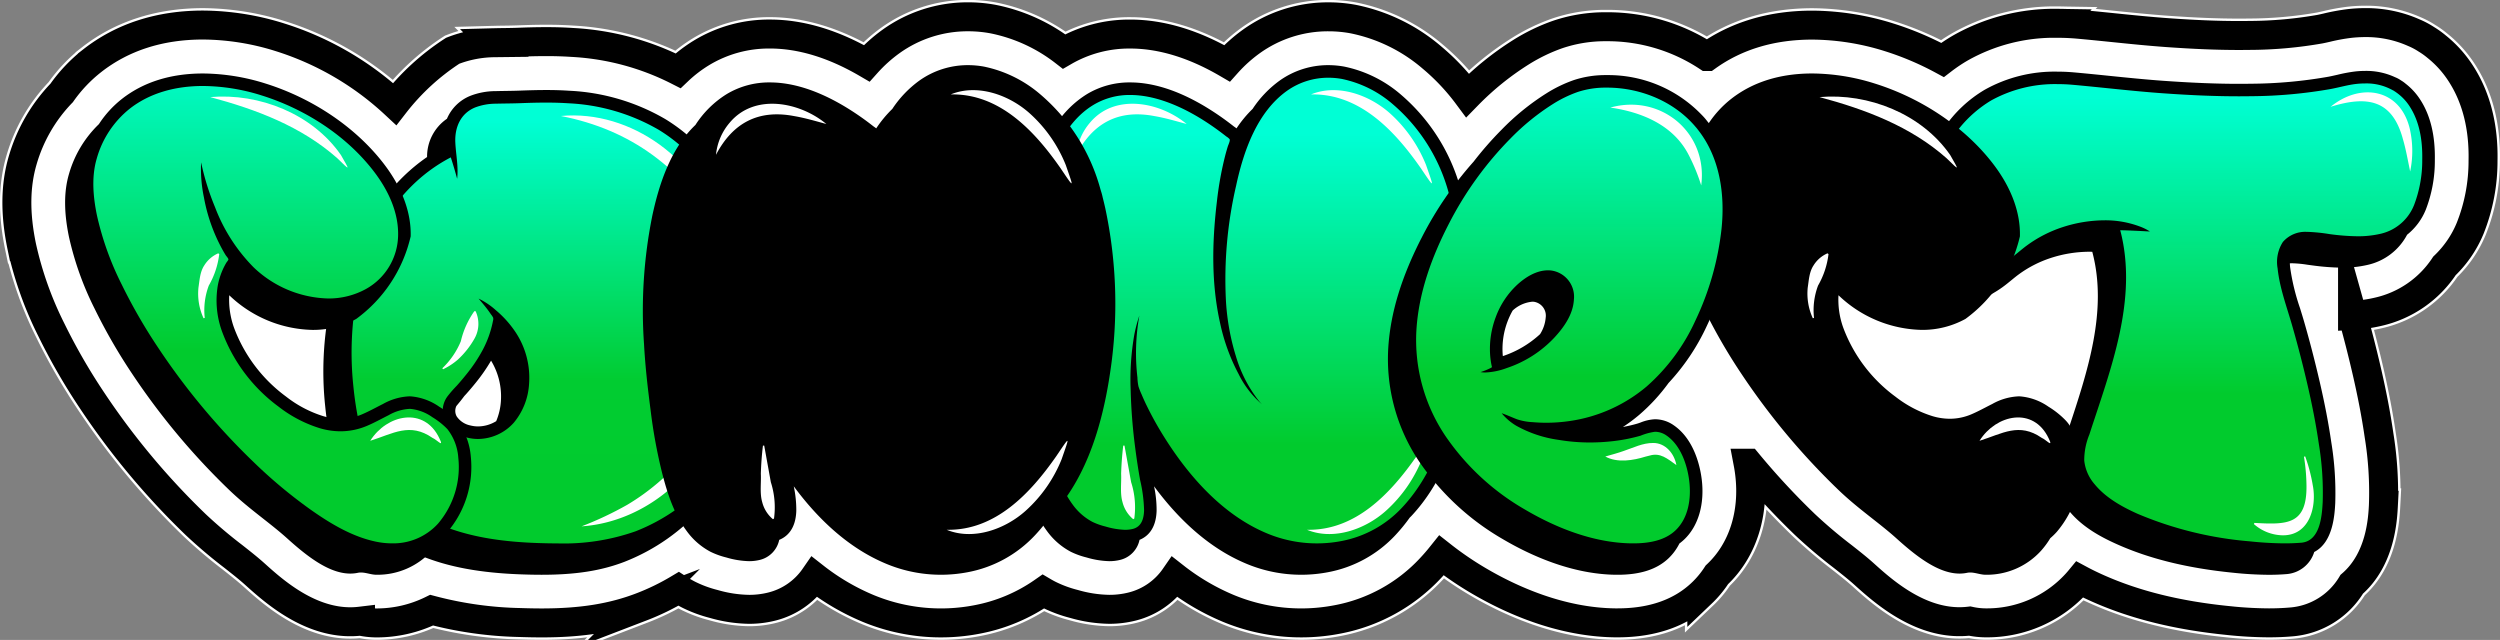 <svg xmlns="http://www.w3.org/2000/svg" xmlns:xlink="http://www.w3.org/1999/xlink" width="517.881" height="132.562" viewBox="0 0 517.881 132.562">
  <rect x="0" y="0" width="517.881" height="132.562" fill="#808080" stroke="none"/>
  <defs>
    <clipPath id="clip-path">
      <path id="Path_513" data-name="Path 513" d="M4321.765,7699.668c-.167-.756-.347-1.507-.538-2.244a11.668,11.668,0,0,0-.338-1.269c-.03-.107-.062-.216-.1-.328-.014-.05-.028-.1-.043-.149a39.338,39.338,0,0,0-12.326-19.506,25.948,25.948,0,0,0-11.791-5.844,18.349,18.349,0,0,0-3.27-.3,17.284,17.284,0,0,0-10.144,3.229,22.569,22.569,0,0,0-5.565,5.837,24.093,24.093,0,0,0-3.332,4.031c-.173-.139-.338-.255-.466-.341l-.067-.046c-.322-.254-.646-.5-.974-.751a57.1,57.1,0,0,0-4.862-3.3c-5.593-3.372-10.862-5.081-15.66-5.081a17.033,17.033,0,0,0-8.976,2.439,20.66,20.66,0,0,0-6.45,6.373c-5.367,5.1-7.636,12.868-8.9,18.648a99.311,99.311,0,0,0-1.748,26.743c.265,4.859.828,9.562,1.342,13.521a107.06,107.06,0,0,0,2.414,13.206c1.052,4.08,2.392,8.35,5.04,11.939a14.431,14.431,0,0,0,4.993,4.366,16.256,16.256,0,0,0,3.256,1.173,18.181,18.181,0,0,0,4.705.766,9.245,9.245,0,0,0,2.262-.268,5.4,5.4,0,0,0,4-4.146c1.514-.611,3.42-2.147,3.537-6.013a23.262,23.262,0,0,0-.526-5.083c5.741,7.765,12.175,13.162,19.186,16.066a29.41,29.41,0,0,0,16.785,1.741,25.456,25.456,0,0,0,14.045-7.713,35.051,35.051,0,0,0,2.943-3.6c.1-.1.208-.2.307-.3,6.285-6.679,10.3-16.411,12.271-29.752A94.923,94.923,0,0,0,4321.765,7699.668Z"/>
    </clipPath>
    <linearGradient id="linear-gradient" x1="0.5" y1="-6.766" x2="0.5" y2="29.948" gradientUnits="objectBoundingBox">
      <stop offset="0" stop-color="#00ffd5"/>
      <stop offset="1" stop-color="#01cb2d"/>
    </linearGradient>
    <linearGradient id="linear-gradient-2" x1="0.5" y1="0.119" x2="0.5" y2="0.789" xlink:href="#linear-gradient"/>
    <clipPath id="clip-path-2">
      <path id="Path_519" data-name="Path 519" d="M4519.588,7677.269a13.192,13.192,0,0,0-3.065-3.383,6.712,6.712,0,0,0-.993-.708,5.956,5.956,0,0,0-1.227-.658,14.136,14.136,0,0,0-6.18-1.3,19.141,19.141,0,0,0-2.1.119,32.03,32.03,0,0,0-3.624.677c-.638.146-1.241.284-1.841.4a95.454,95.454,0,0,1-16.035,1.46q-1.265.021-2.53.021c-4.683,0-9.652-.2-15.637-.624-3.769-.268-7.608-.66-11.32-1.04-2.342-.239-4.764-.486-7.158-.7-1.18-.106-2.363-.16-3.515-.16a29.6,29.6,0,0,0-15.043,3.746,26.367,26.367,0,0,0-8.4,7.88,29.245,29.245,0,0,0-6.533,10.1,37.185,37.185,0,0,0-2.277,9.228,24.193,24.193,0,0,0,.492,9.92,10.184,10.184,0,0,0,6.092,6.894,11.049,11.049,0,0,0,3.835.661,15.936,15.936,0,0,0,6.257-1.392,22.323,22.323,0,0,0,4.174-2.364c.681-.486,1.3-1,1.9-1.49.533-.436,1.036-.849,1.547-1.219a23.613,23.613,0,0,1,6.578-3.361,25.958,25.958,0,0,1,7.876-1.294c.245,0,.489,0,.729.013l.027.1c3.179,12.111-.972,24.618-4.986,36.714-.461,1.388-.919,2.767-1.362,4.134l-.133.41a15.173,15.173,0,0,0-1.051,5.984,11.329,11.329,0,0,0,2.708,6.333c2.8,3.433,6.767,5.489,9.909,6.9,6.761,3.028,14.61,4.958,24,5.9a74.263,74.263,0,0,0,7.483.433c1.275,0,2.51-.049,3.67-.146a6.519,6.519,0,0,0,5.714-4.579c3.922-2.01,4.228-7.767,4.355-10.162a64.928,64.928,0,0,0-.824-12.593c-.558-3.862-1.346-7.97-2.41-12.559-.986-4.253-2.068-8.425-3.217-12.4-.27-.932-.561-1.872-.842-2.782a44.783,44.783,0,0,1-2.06-8.524c-.028-.273-.043-.528-.052-.775.108-.006.215-.011.317-.013h.142a23.684,23.684,0,0,1,3.166.3c.333.046.665.092,1,.135a49.128,49.128,0,0,0,6.163.474,22.825,22.825,0,0,0,5.255-.561,12.26,12.26,0,0,0,8.247-6.26,12.762,12.762,0,0,0,3.863-5.174,27.9,27.9,0,0,0,1.882-10.315C4522.647,7684.657,4521.653,7680.488,4519.588,7677.269Z"/>
    </clipPath>
    <linearGradient id="linear-gradient-3" x1="0.5" y1="2.115" x2="0.5" y2="83.085" xlink:href="#linear-gradient"/>
    <linearGradient id="linear-gradient-4" x1="0.5" y1="0.029" x2="0.5" y2="0.675" xlink:href="#linear-gradient"/>
    <clipPath id="clip-path-3">
      <path id="Path_527" data-name="Path 527" d="M4177.414,7717.361c-.249-1.494-.561-3.015-.927-4.52l-.007-.03-.008-.031-.024-.089c-.047-.206-.1-.423-.161-.653l-.011,0,0-.014.01,0c-.285-1.087-.477-1.819-.6-2.279a6.281,6.281,0,0,0-.345-1.035c-3.961-12.846-10.473-22.1-19.374-27.522a43.518,43.518,0,0,0-19.933-5.862c-1.463-.1-3.008-.146-4.721-.146-1.935,0-3.849.062-5.465.122-.965.037-1.961.052-2.924.066-.713.011-1.427.022-2.141.041a14.589,14.589,0,0,0-5.113.948,8.859,8.859,0,0,0-4.915,4.778,9.5,9.5,0,0,0-4.113,7.925,37.4,37.4,0,0,0-9.085,8.878,44.656,44.656,0,0,0-11.02,21.9,67.979,67.979,0,0,0-1,20.861c.769,7.537,2.3,13.189,4.81,17.789a29.635,29.635,0,0,0,15.068,13.187c5.691,2.331,12.321,3.553,20.867,3.845,1.511.052,2.849.077,4.09.077,7.022,0,12.3-.824,17.125-2.671a42.009,42.009,0,0,0,16.446-11.588c.756-.862,1.46-1.766,2.141-2.686.376-.4.747-.8,1.109-1.214C4176.221,7747.125,4179.948,7732.518,4177.414,7717.361Zm-63.881,22.278c.292-.363.561-.72.83-1.077.125-.134.251-.268.371-.4.675-.754,1.364-1.568,2.049-2.42a35.915,35.915,0,0,0,3.113-4.5,14.3,14.3,0,0,1,2.036,8.418h0l0,.016h0a12.837,12.837,0,0,1-.971,4.1,7.274,7.274,0,0,1-3.754,1.091,6.489,6.489,0,0,1-1.588-.2,4.482,4.482,0,0,1-2.848-1.885,2.359,2.359,0,0,1-.061-2.142C4112.984,7740.31,4113.259,7739.98,4113.533,7739.639Z"/>
    </clipPath>
    <linearGradient id="linear-gradient-5" x1="0.5" y1="0.039" x2="0.5" y2="0.966" gradientUnits="objectBoundingBox">
      <stop offset="0" stop-color="#00ffd5"/>
      <stop offset="0.638" stop-color="#01cc31"/>
      <stop offset="1" stop-color="#01cb2d"/>
    </linearGradient>
    <linearGradient id="linear-gradient-6" x1="0.501" y1="-52.883" x2="0.501" y2="17.391" xlink:href="#linear-gradient"/>
    <linearGradient id="linear-gradient-7" x1="0.5" y1="-14.841" x2="0.5" y2="6.209" xlink:href="#linear-gradient"/>
    <clipPath id="clip-path-4">
      <path id="Path_534" data-name="Path 534" d="M4115.695,7751.073a13.971,13.971,0,0,0-2.093-6.306,6.869,6.869,0,0,0-.847-1.1l-.022-.024-.006-.007a17.813,17.813,0,0,0-3.572-2.855,11.962,11.962,0,0,0-5.889-2.139c-.1,0-.205-.006-.307-.006a12.151,12.151,0,0,0-5.445,1.578c-.471.234-.937.475-1.4.716-.987.512-1.92.994-2.872,1.4a11.406,11.406,0,0,1-4.533.948,12.707,12.707,0,0,1-3.538-.527,24.1,24.1,0,0,1-7.728-4.055,31.216,31.216,0,0,1-10.8-14.294,17.1,17.1,0,0,1-.982-6.709h0a25.643,25.643,0,0,0,17.231,7.179,18.511,18.511,0,0,0,9.071-2.273,29.316,29.316,0,0,0,11.278-17.1c.14-4.807-1.7-9.9-5.325-14.722-5.745-7.648-14.783-13.829-24.8-16.959a43.919,43.919,0,0,0-12.892-2.064c-6.664,0-12.308,1.767-16.774,5.252a21.625,21.625,0,0,0-4.79,5.24,23.146,23.146,0,0,0-6.2,10.333c-1.068,3.63-1.067,7.895,0,13.038a63.968,63.968,0,0,0,5.315,14.864,115.525,115.525,0,0,0,7.791,13.511A144.39,144.39,0,0,0,4065.62,7758c4.114,3.956,8.422,6.8,12.058,10.075,4.451,4.014,9.716,8.142,14.607,7.118,1.286-.27,2.578.4,3.839.4a15.166,15.166,0,0,0,11.486-4.968,17.843,17.843,0,0,0,1.918-2.6,14.836,14.836,0,0,0,1.332-1.3A20.75,20.75,0,0,0,4115.695,7751.073Z"/>
    </clipPath>
    <linearGradient id="linear-gradient-8" x1="0.499" y1="-130.633" x2="0.499" y2="-26.818" xlink:href="#linear-gradient"/>
    <linearGradient id="linear-gradient-9" x1="0.5" y1="-0.079" x2="0.5" y2="0.58" xlink:href="#linear-gradient"/>
    <clipPath id="clip-path-5">
      <path id="Path_541" data-name="Path 541" d="M4449.059,7751.073a13.971,13.971,0,0,0-2.093-6.306,6.867,6.867,0,0,0-.847-1.1l-.022-.024-.006-.007a17.8,17.8,0,0,0-3.572-2.855,11.958,11.958,0,0,0-5.889-2.139q-.155-.007-.307-.006a12.155,12.155,0,0,0-5.445,1.578c-.471.234-.937.475-1.4.716-.987.512-1.92.994-2.872,1.4a11.406,11.406,0,0,1-4.533.948,12.707,12.707,0,0,1-3.538-.527,24.1,24.1,0,0,1-7.728-4.055A31.215,31.215,0,0,1,4400,7724.4a17.118,17.118,0,0,1-.982-6.709h0a25.643,25.643,0,0,0,17.231,7.179,18.512,18.512,0,0,0,9.071-2.273,29.322,29.322,0,0,0,11.278-17.1c.14-4.807-1.7-9.9-5.325-14.722-5.745-7.648-14.783-13.829-24.8-16.959a43.914,43.914,0,0,0-12.892-2.064c-6.664,0-12.308,1.767-16.774,5.252a21.625,21.625,0,0,0-4.79,5.24,23.152,23.152,0,0,0-6.2,10.333c-1.068,3.63-1.066,7.895,0,13.038a63.957,63.957,0,0,0,5.315,14.864,115.525,115.525,0,0,0,7.791,13.511A144.389,144.389,0,0,0,4398.984,7758c4.114,3.956,8.422,6.8,12.058,10.075,4.451,4.014,9.716,8.142,14.607,7.118,1.286-.27,2.578.4,3.84.4a15.165,15.165,0,0,0,11.485-4.968,17.843,17.843,0,0,0,1.918-2.6,14.9,14.9,0,0,0,1.332-1.3A20.752,20.752,0,0,0,4449.059,7751.073Z"/>
    </clipPath>
    <linearGradient id="linear-gradient-10" x1="0.499" y1="-130.633" x2="0.499" y2="-26.818" xlink:href="#linear-gradient"/>
    <clipPath id="clip-path-6">
      <path id="Path_547" data-name="Path 547" d="M4372.943,7683.157a11.373,11.373,0,0,0-1.1-1.5,12.332,12.332,0,0,0-1.128-1.3,26.836,26.836,0,0,0-19.66-8.268h-.283a20.911,20.911,0,0,0-6.63,1.049,28.059,28.059,0,0,0-5.649,2.743,50.519,50.519,0,0,0-9.277,7.533,70.9,70.9,0,0,0-5.779,6.6,74.633,74.633,0,0,0-10.6,15.432c-4.346,8.382-6.666,16-7.092,23.3a38.124,38.124,0,0,0,6.451,23.453,53.054,53.054,0,0,0,17.291,16.018c5.6,3.3,14.2,7.265,23.389,7.379l.39,0c4.687,0,8.138-1.117,10.55-3.414a11.145,11.145,0,0,0,2.249-3.062,10.554,10.554,0,0,0,1-.838c2.934-2.795,4.254-7.338,3.621-12.466-.289-2.352-1.429-8.147-5.742-11.148a6.77,6.77,0,0,0-3.849-1.286h-.127a9.159,9.159,0,0,0-2.924.664c-.272.1-.528.189-.75.253-.941.272-1.923.5-2.933.685a33.374,33.374,0,0,0,3.384-2.521,38.5,38.5,0,0,0,6.064-6.586,45.172,45.172,0,0,0,7.94-11.844,61.753,61.753,0,0,0,5.638-19.8C4377.99,7698.328,4377.653,7690.063,4372.943,7683.157Zm-43.454,47.147c-.019-.188-.035-.38-.047-.573a16.065,16.065,0,0,1,1.006-6.571,15.87,15.87,0,0,1,1.076-2.3,6.921,6.921,0,0,1,4.079-1.83c.1,0,.211.005.314.014a2.909,2.909,0,0,1,2.443,3.332h0v.017h0a7.452,7.452,0,0,1-1.162,3.36A21.3,21.3,0,0,1,4329.489,7730.3Z"/>
    </clipPath>
    <linearGradient id="linear-gradient-12" x1="0.5" y1="-5.185" x2="0.5" y2="27.062" xlink:href="#linear-gradient"/>
    <linearGradient id="linear-gradient-13" x1="0.5" y1="-0.025" x2="0.5" y2="0.635" xlink:href="#linear-gradient"/>
    <clipPath id="clip-path-7">
      <path id="Path_555" data-name="Path 555" d="M4247.131,7699.668c-.168-.756-.348-1.507-.538-2.244a11.8,11.8,0,0,0-.338-1.269c-.031-.107-.062-.216-.1-.328-.014-.05-.029-.1-.043-.149a39.343,39.343,0,0,0-12.327-19.506,25.938,25.938,0,0,0-11.791-5.844,18.334,18.334,0,0,0-3.269-.3,17.289,17.289,0,0,0-10.145,3.229,22.588,22.588,0,0,0-5.564,5.837,24.045,24.045,0,0,0-3.332,4.031c-.173-.139-.338-.255-.466-.341l-.068-.046c-.321-.254-.646-.5-.973-.751a56.958,56.958,0,0,0-4.863-3.3c-5.593-3.372-10.862-5.081-15.66-5.081a17.038,17.038,0,0,0-8.976,2.439,20.648,20.648,0,0,0-6.449,6.373c-5.367,5.1-7.637,12.868-8.9,18.648a99.333,99.333,0,0,0-1.747,26.743c.265,4.859.827,9.562,1.342,13.521a107.272,107.272,0,0,0,2.413,13.206c1.053,4.08,2.392,8.35,5.041,11.939a14.415,14.415,0,0,0,4.993,4.366,16.277,16.277,0,0,0,3.255,1.173,18.184,18.184,0,0,0,4.705.766,9.237,9.237,0,0,0,2.262-.268,5.4,5.4,0,0,0,3.995-4.146c1.515-.611,3.42-2.147,3.538-6.013a23.292,23.292,0,0,0-.526-5.083c5.741,7.765,12.175,13.162,19.186,16.066a29.41,29.41,0,0,0,16.785,1.741,25.458,25.458,0,0,0,14.045-7.713,35.112,35.112,0,0,0,2.943-3.6c.1-.1.208-.2.307-.3,6.285-6.679,10.3-16.411,12.271-29.752A94.923,94.923,0,0,0,4247.131,7699.668Z"/>
    </clipPath>
    <linearGradient id="linear-gradient-14" x1="0.5" y1="-6.766" x2="0.5" y2="29.948" xlink:href="#linear-gradient"/>
  </defs>
  <g id="connect" transform="translate(-4018.171 -7656.532)">
    <g id="Group_309" data-name="Group 309">
      <g id="Group_308" data-name="Group 308">
        <path id="Path_503" data-name="Path 503" d="M4528.008,7671.874a23.223,23.223,0,0,0-5.128-5.711,16.682,16.682,0,0,0-2.05-1.465,16.125,16.125,0,0,0-2.638-1.4,24.182,24.182,0,0,0-10.069-2.083,29.126,29.126,0,0,0-3.2.179,41.123,41.123,0,0,0-4.761.869c-.5.115-.975.226-1.448.314a85.731,85.731,0,0,1-14.365,1.291c-.786.014-1.572.018-2.357.018-4.452,0-9.194-.19-14.926-.6-3.654-.261-7.4-.644-11.014-1.014l-.127-.013c-2.343-.239-4.762-.486-7.15-.7-1.475-.133-2.96-.2-4.413-.2a39.443,39.443,0,0,0-20.057,5.094,34.513,34.513,0,0,0-3.735,2.5,63.123,63.123,0,0,0-11.1-4.7,54.046,54.046,0,0,0-15.876-2.518c-8.407,0-15.723,2.187-21.773,6.508a37.628,37.628,0,0,0-20.832-6.172l-.313,0a30.631,30.631,0,0,0-9.766,1.586,37.907,37.907,0,0,0-7.662,3.691,60.271,60.271,0,0,0-11.058,8.934,45.911,45.911,0,0,0-7.344-7.795,35.929,35.929,0,0,0-16.421-8.014,28.309,28.309,0,0,0-5.054-.457h-.007a27.223,27.223,0,0,0-15.969,5.1,31.282,31.282,0,0,0-5.041,4.533c-6.905-4.023-13.649-6.062-20.056-6.062a26.922,26.922,0,0,0-13.7,3.613,35.261,35.261,0,0,0-14.81-6.731,28.3,28.3,0,0,0-5.053-.457h-.008a27.22,27.22,0,0,0-15.968,5.1,31.334,31.334,0,0,0-5.042,4.533c-6.9-4.023-13.649-6.062-20.056-6.062a26.905,26.905,0,0,0-14.161,3.888,28.687,28.687,0,0,0-4.859,3.72,54.717,54.717,0,0,0-21.934-5.868c-1.688-.113-3.452-.168-5.393-.168-2.109,0-4.135.065-5.849.129-.886.034-1.8.047-2.7.06l-.237,0c-.666.011-1.332.022-2.006.04a24.4,24.4,0,0,0-8.574,1.664,48.707,48.707,0,0,0-12.019,11.03,62.228,62.228,0,0,0-23.822-13.84,54.038,54.038,0,0,0-15.876-2.518c-8.946,0-16.66,2.479-22.925,7.368a31.469,31.469,0,0,0-6.358,6.695,33.436,33.436,0,0,0-8.072,13.94c-1.544,5.248-1.607,11.1-.193,17.9a73.808,73.808,0,0,0,6.109,17.2,125.89,125.89,0,0,0,8.464,14.686,154.526,154.526,0,0,0,21.44,25.679,100.325,100.325,0,0,0,7.773,6.584c1.642,1.292,3.193,2.512,4.518,3.707,4,3.6,12.1,10.9,21.865,9.725a15.9,15.9,0,0,0,3.279.369,25.913,25.913,0,0,0,11.459-2.644,77.668,77.668,0,0,0,18.359,2.562c1.638.055,3.086.082,4.426.082,8.3,0,14.685-1.028,20.7-3.332a49.6,49.6,0,0,0,7.667-3.727,23.139,23.139,0,0,0,2.073,1.2,25.783,25.783,0,0,0,5.222,1.933,27.637,27.637,0,0,0,7.3,1.109,19.212,19.212,0,0,0,4.711-.572,15.233,15.233,0,0,0,8.858-6.124,48.061,48.061,0,0,0,11.058,6.492,39.421,39.421,0,0,0,22.486,2.324,35.325,35.325,0,0,0,13.839-5.8q.57.336,1.157.637a25.883,25.883,0,0,0,5.221,1.932,27.641,27.641,0,0,0,7.3,1.109,19.212,19.212,0,0,0,4.711-.572,15.229,15.229,0,0,0,8.858-6.124,48.032,48.032,0,0,0,11.059,6.492,39.416,39.416,0,0,0,22.485,2.324,35.263,35.263,0,0,0,19.455-10.684c.766-.815,1.519-1.684,2.251-2.6a68.342,68.342,0,0,0,7.608,5.2c6.643,3.922,16.954,8.626,28.322,8.767l.541,0c7.277,0,13.148-2.078,17.448-6.174a20.783,20.783,0,0,0,3.124-3.782l.125-.118c5.25-5,7.674-12.63,6.649-20.929-.076-.622-.18-1.315-.321-2.061a152.946,152.946,0,0,0,11.768,12.679,100.142,100.142,0,0,0,7.774,6.586c1.642,1.291,3.192,2.51,4.516,3.705,4,3.6,12.107,10.913,21.865,9.725a15.9,15.9,0,0,0,3.28.369,25.039,25.039,0,0,0,18.928-8.29c.2-.223.4-.45.59-.681,1.3.7,2.525,1.279,3.606,1.764,7.753,3.47,16.611,5.67,27.081,6.723a83.7,83.7,0,0,0,8.485.484c1.553,0,3.067-.061,4.5-.181a16.079,16.079,0,0,0,12.668-7.816c5.962-5.167,6.4-13.389,6.555-16.363a73.979,73.979,0,0,0-.913-14.551c-.6-4.144-1.438-8.524-2.565-13.385-.9-3.884-1.879-7.707-2.915-11.389a31.059,31.059,0,0,0,5.324-.763,22.323,22.323,0,0,0,13.715-9.492,22.84,22.84,0,0,0,5.329-7.8,37.608,37.608,0,0,0,2.664-13.989C4532.686,7682.844,4531.16,7676.791,4528.008,7671.874Z" fill="#fff"/>
        <path id="Path_504" data-name="Path 504" d="M4528.008,7671.874a23.223,23.223,0,0,0-5.128-5.711,16.682,16.682,0,0,0-2.05-1.465,16.125,16.125,0,0,0-2.638-1.4,24.182,24.182,0,0,0-10.069-2.083,29.126,29.126,0,0,0-3.2.179,41.123,41.123,0,0,0-4.761.869c-.5.115-.975.226-1.448.314a85.731,85.731,0,0,1-14.365,1.291c-.786.014-1.572.018-2.357.018-4.452,0-9.194-.19-14.926-.6-3.654-.261-7.4-.644-11.014-1.014l-.127-.013c-2.343-.239-4.762-.486-7.15-.7-1.475-.133-2.96-.2-4.413-.2a39.443,39.443,0,0,0-20.057,5.094,34.513,34.513,0,0,0-3.735,2.5,63.123,63.123,0,0,0-11.1-4.7,54.046,54.046,0,0,0-15.876-2.518c-8.407,0-15.723,2.187-21.773,6.508a37.628,37.628,0,0,0-20.832-6.172l-.313,0a30.631,30.631,0,0,0-9.766,1.586,37.907,37.907,0,0,0-7.662,3.691,60.271,60.271,0,0,0-11.058,8.934,45.911,45.911,0,0,0-7.344-7.795,35.929,35.929,0,0,0-16.421-8.014,28.309,28.309,0,0,0-5.054-.457h-.007a27.223,27.223,0,0,0-15.969,5.1,31.282,31.282,0,0,0-5.041,4.533c-6.905-4.023-13.649-6.062-20.056-6.062a26.922,26.922,0,0,0-13.7,3.613,35.261,35.261,0,0,0-14.81-6.731,28.3,28.3,0,0,0-5.053-.457h-.008a27.22,27.22,0,0,0-15.968,5.1,31.334,31.334,0,0,0-5.042,4.533c-6.9-4.023-13.649-6.062-20.056-6.062a26.905,26.905,0,0,0-14.161,3.888,28.687,28.687,0,0,0-4.859,3.72,54.717,54.717,0,0,0-21.934-5.868c-1.688-.113-3.452-.168-5.393-.168-2.109,0-4.135.065-5.849.129-.886.034-1.8.047-2.7.06l-.237,0c-.666.011-1.332.022-2.006.04a24.4,24.4,0,0,0-8.574,1.664,48.707,48.707,0,0,0-12.019,11.03,62.228,62.228,0,0,0-23.822-13.84,54.038,54.038,0,0,0-15.876-2.518c-8.946,0-16.66,2.479-22.925,7.368a31.469,31.469,0,0,0-6.358,6.695,33.436,33.436,0,0,0-8.072,13.94c-1.544,5.248-1.607,11.1-.193,17.9a73.808,73.808,0,0,0,6.109,17.2,125.89,125.89,0,0,0,8.464,14.686,154.526,154.526,0,0,0,21.44,25.679,100.325,100.325,0,0,0,7.773,6.584c1.642,1.292,3.193,2.512,4.518,3.707,4,3.6,12.1,10.9,21.865,9.725a15.9,15.9,0,0,0,3.279.369,25.913,25.913,0,0,0,11.459-2.644,77.668,77.668,0,0,0,18.359,2.562c1.638.055,3.086.082,4.426.082,8.3,0,14.685-1.028,20.7-3.332a49.6,49.6,0,0,0,7.667-3.727,23.139,23.139,0,0,0,2.073,1.2,25.783,25.783,0,0,0,5.222,1.933,27.637,27.637,0,0,0,7.3,1.109,19.212,19.212,0,0,0,4.711-.572,15.233,15.233,0,0,0,8.858-6.124,48.061,48.061,0,0,0,11.058,6.492,39.421,39.421,0,0,0,22.486,2.324,35.325,35.325,0,0,0,13.839-5.8q.57.336,1.157.637a25.883,25.883,0,0,0,5.221,1.932,27.641,27.641,0,0,0,7.3,1.109,19.212,19.212,0,0,0,4.711-.572,15.229,15.229,0,0,0,8.858-6.124,48.032,48.032,0,0,0,11.059,6.492,39.416,39.416,0,0,0,22.485,2.324,35.263,35.263,0,0,0,19.455-10.684c.766-.815,1.519-1.684,2.251-2.6a68.342,68.342,0,0,0,7.608,5.2c6.643,3.922,16.954,8.626,28.322,8.767l.541,0c7.277,0,13.148-2.078,17.448-6.174a20.783,20.783,0,0,0,3.124-3.782l.125-.118c5.25-5,7.674-12.63,6.649-20.929-.076-.622-.18-1.315-.321-2.061a152.946,152.946,0,0,0,11.768,12.679,100.142,100.142,0,0,0,7.774,6.586c1.642,1.291,3.192,2.51,4.516,3.705,4,3.6,12.107,10.913,21.865,9.725a15.9,15.9,0,0,0,3.28.369,25.039,25.039,0,0,0,18.928-8.29c.2-.223.4-.45.59-.681,1.3.7,2.525,1.279,3.606,1.764,7.753,3.47,16.611,5.67,27.081,6.723a83.7,83.7,0,0,0,8.485.484c1.553,0,3.067-.061,4.5-.181a16.079,16.079,0,0,0,12.668-7.816c5.962-5.167,6.4-13.389,6.555-16.363a73.979,73.979,0,0,0-.913-14.551c-.6-4.144-1.438-8.524-2.565-13.385-.9-3.884-1.879-7.707-2.915-11.389a31.059,31.059,0,0,0,5.324-.763,22.323,22.323,0,0,0,13.715-9.492,22.84,22.84,0,0,0,5.329-7.8,37.608,37.608,0,0,0,2.664-13.989C4532.686,7682.844,4531.16,7676.791,4528.008,7671.874Z" fill="none" stroke="#fff" stroke-miterlimit="10" stroke-width="7"/>
        <path id="Path_505" data-name="Path 505" d="M4528.008,7671.874a23.223,23.223,0,0,0-5.128-5.711,16.682,16.682,0,0,0-2.05-1.465,16.125,16.125,0,0,0-2.638-1.4,24.182,24.182,0,0,0-10.069-2.083,29.126,29.126,0,0,0-3.2.179,41.123,41.123,0,0,0-4.761.869c-.5.115-.975.226-1.448.314a85.731,85.731,0,0,1-14.365,1.291c-.786.014-1.572.018-2.357.018-4.452,0-9.194-.19-14.926-.6-3.654-.261-7.4-.644-11.014-1.014l-.127-.013c-2.343-.239-4.762-.486-7.15-.7-1.475-.133-2.96-.2-4.413-.2a39.443,39.443,0,0,0-20.057,5.094,34.513,34.513,0,0,0-3.735,2.5,63.123,63.123,0,0,0-11.1-4.7,54.046,54.046,0,0,0-15.876-2.518c-8.407,0-15.723,2.187-21.773,6.508a37.628,37.628,0,0,0-20.832-6.172l-.313,0a30.631,30.631,0,0,0-9.766,1.586,37.907,37.907,0,0,0-7.662,3.691,60.271,60.271,0,0,0-11.058,8.934,45.911,45.911,0,0,0-7.344-7.795,35.929,35.929,0,0,0-16.421-8.014,28.309,28.309,0,0,0-5.054-.457h-.007a27.223,27.223,0,0,0-15.969,5.1,31.282,31.282,0,0,0-5.041,4.533c-6.905-4.023-13.649-6.062-20.056-6.062a26.922,26.922,0,0,0-13.7,3.613,35.261,35.261,0,0,0-14.81-6.731,28.3,28.3,0,0,0-5.053-.457h-.008a27.22,27.22,0,0,0-15.968,5.1,31.334,31.334,0,0,0-5.042,4.533c-6.9-4.023-13.649-6.062-20.056-6.062a26.905,26.905,0,0,0-14.161,3.888,28.687,28.687,0,0,0-4.859,3.72,54.717,54.717,0,0,0-21.934-5.868c-1.688-.113-3.452-.168-5.393-.168-2.109,0-4.135.065-5.849.129-.886.034-1.8.047-2.7.06l-.237,0c-.666.011-1.332.022-2.006.04a24.4,24.4,0,0,0-8.574,1.664,48.707,48.707,0,0,0-12.019,11.03,62.228,62.228,0,0,0-23.822-13.84,54.038,54.038,0,0,0-15.876-2.518c-8.946,0-16.66,2.479-22.925,7.368a31.469,31.469,0,0,0-6.358,6.695,33.436,33.436,0,0,0-8.072,13.94c-1.544,5.248-1.607,11.1-.193,17.9a73.808,73.808,0,0,0,6.109,17.2,125.89,125.89,0,0,0,8.464,14.686,154.526,154.526,0,0,0,21.44,25.679,100.325,100.325,0,0,0,7.773,6.584c1.642,1.292,3.193,2.512,4.518,3.707,4,3.6,12.1,10.9,21.865,9.725a15.9,15.9,0,0,0,3.279.369,25.913,25.913,0,0,0,11.459-2.644,77.668,77.668,0,0,0,18.359,2.562c1.638.055,3.086.082,4.426.082,8.3,0,14.685-1.028,20.7-3.332a49.6,49.6,0,0,0,7.667-3.727,23.139,23.139,0,0,0,2.073,1.2,25.783,25.783,0,0,0,5.222,1.933,27.637,27.637,0,0,0,7.3,1.109,19.212,19.212,0,0,0,4.711-.572,15.233,15.233,0,0,0,8.858-6.124,48.061,48.061,0,0,0,11.058,6.492,39.421,39.421,0,0,0,22.486,2.324,35.325,35.325,0,0,0,13.839-5.8q.57.336,1.157.637a25.883,25.883,0,0,0,5.221,1.932,27.641,27.641,0,0,0,7.3,1.109,19.212,19.212,0,0,0,4.711-.572,15.229,15.229,0,0,0,8.858-6.124,48.032,48.032,0,0,0,11.059,6.492,39.416,39.416,0,0,0,22.485,2.324,35.263,35.263,0,0,0,19.455-10.684c.766-.815,1.519-1.684,2.251-2.6a68.342,68.342,0,0,0,7.608,5.2c6.643,3.922,16.954,8.626,28.322,8.767l.541,0c7.277,0,13.148-2.078,17.448-6.174a20.783,20.783,0,0,0,3.124-3.782l.125-.118c5.25-5,7.674-12.63,6.649-20.929-.076-.622-.18-1.315-.321-2.061a152.946,152.946,0,0,0,11.768,12.679,100.142,100.142,0,0,0,7.774,6.586c1.642,1.291,3.192,2.51,4.516,3.705,4,3.6,12.107,10.913,21.865,9.725a15.9,15.9,0,0,0,3.28.369,25.039,25.039,0,0,0,18.928-8.29c.2-.223.4-.45.59-.681,1.3.7,2.525,1.279,3.606,1.764,7.753,3.47,16.611,5.67,27.081,6.723a83.7,83.7,0,0,0,8.485.484c1.553,0,3.067-.061,4.5-.181a16.079,16.079,0,0,0,12.668-7.816c5.962-5.167,6.4-13.389,6.555-16.363a73.979,73.979,0,0,0-.913-14.551c-.6-4.144-1.438-8.524-2.565-13.385-.9-3.884-1.879-7.707-2.915-11.389a31.059,31.059,0,0,0,5.324-.763,22.323,22.323,0,0,0,13.715-9.492,22.84,22.84,0,0,0,5.329-7.8,37.608,37.608,0,0,0,2.664-13.989C4532.686,7682.844,4531.16,7676.791,4528.008,7671.874Z" fill="none" stroke="#000" stroke-miterlimit="10" stroke-width="6"/>
      </g>
    </g>
    <g id="Group_338" data-name="Group 338">
      <g id="Group_313" data-name="Group 313">
        <path id="Path_506" data-name="Path 506" d="M4321.765,7699.668c-.167-.756-.347-1.507-.538-2.244a11.668,11.668,0,0,0-.338-1.269c-.03-.107-.062-.216-.1-.328-.014-.05-.028-.1-.043-.149a39.338,39.338,0,0,0-12.326-19.506,25.948,25.948,0,0,0-11.791-5.844,18.349,18.349,0,0,0-3.27-.3,17.284,17.284,0,0,0-10.144,3.229,22.569,22.569,0,0,0-5.565,5.837,24.093,24.093,0,0,0-3.332,4.031c-.173-.139-.338-.255-.466-.341l-.067-.046c-.322-.254-.646-.5-.974-.751a57.1,57.1,0,0,0-4.862-3.3c-5.593-3.372-10.862-5.081-15.66-5.081a17.033,17.033,0,0,0-8.976,2.439,20.66,20.66,0,0,0-6.45,6.373c-5.367,5.1-7.636,12.868-8.9,18.648a99.311,99.311,0,0,0-1.748,26.743c.265,4.859.828,9.562,1.342,13.521a107.06,107.06,0,0,0,2.414,13.206c1.052,4.08,2.392,8.35,5.04,11.939a14.431,14.431,0,0,0,4.993,4.366,16.256,16.256,0,0,0,3.256,1.173,18.181,18.181,0,0,0,4.705.766,9.245,9.245,0,0,0,2.262-.268,5.4,5.4,0,0,0,4-4.146c1.514-.611,3.42-2.147,3.537-6.013a23.262,23.262,0,0,0-.526-5.083c5.741,7.765,12.175,13.162,19.186,16.066a29.41,29.41,0,0,0,16.785,1.741,25.456,25.456,0,0,0,14.045-7.713,35.051,35.051,0,0,0,2.943-3.6c.1-.1.208-.2.307-.3,6.285-6.679,10.3-16.411,12.271-29.752A94.923,94.923,0,0,0,4321.765,7699.668Z"/>
        <g id="Group_312" data-name="Group 312" clip-path="url(#clip-path)">
          <g id="Group_311" data-name="Group 311">
            <g id="Group_310" data-name="Group 310">
              <path id="Path_507" data-name="Path 507" d="M4318.136,7696s.033.115.117.4c.291,1.009.392,1.358.393,1.358Z" fill="url(#linear-gradient)"/>
              <path id="Path_508" data-name="Path 508" d="M4320.2,7733.333a92.152,92.152,0,0,0-.977-33.1q-.428-1.931-.974-3.831a36.782,36.782,0,0,0-11.5-18.234,23.335,23.335,0,0,0-10.588-5.28,15.685,15.685,0,0,0-2.8-.254,14.745,14.745,0,0,0-8.629,2.742c-6.169,4.425-8.956,12.471-10.49,19.592a85.838,85.838,0,0,0-2.106,24.031,48.087,48.087,0,0,0,2.057,11.329,27.6,27.6,0,0,0,4.692,9.172,9.1,9.1,0,0,0,.718.791,19.665,19.665,0,0,1-4.85-6.271,40.271,40.271,0,0,1-3.807-10.432c-1.877-8.273-1.7-16.849-.7-25.223a69.5,69.5,0,0,1,1.8-9.88q.215-.795.457-1.584c.119-.387.557-1.245.378-1.55a2.945,2.945,0,0,0-.676-.546c-.314-.25-.632-.494-.952-.736a54.431,54.431,0,0,0-4.64-3.153c-4.211-2.538-9.325-4.707-14.317-4.707a14.453,14.453,0,0,0-7.628,2.062c-6.6,4-9.351,12.329-10.906,19.453a97.878,97.878,0,0,0-1.691,26.046c.243,4.457.748,8.9,1.324,13.328a106.437,106.437,0,0,0,2.352,12.891c.989,3.831,2.239,7.826,4.615,11.046a11.917,11.917,0,0,0,4.088,3.595,13.744,13.744,0,0,0,2.745.977,15.87,15.87,0,0,0,4.029.676,6.6,6.6,0,0,0,1.624-.188c1.8-.456,2.27-2.132,2.322-3.818a30.549,30.549,0,0,0-.817-6.291c-.394-2.184-.723-4.383-1.008-6.584a113.4,113.4,0,0,1-.961-12.292,53.867,53.867,0,0,1,.765-11.269,30.531,30.531,0,0,1,1.043-3.925,43.888,43.888,0,0,0-.4,12.824,9.984,9.984,0,0,0,.22,1.862,15.124,15.124,0,0,0,.63,1.6q.519,1.237,1.111,2.441a68.854,68.854,0,0,0,3.377,6.095c5.171,8.335,12.288,16.466,21.538,20.3a26.811,26.811,0,0,0,15.3,1.589,22.993,22.993,0,0,0,12.639-6.94C4315.718,7754.131,4318.724,7743.346,4320.2,7733.333Z" fill="url(#linear-gradient-2)"/>
            </g>
            <path id="Path_509" data-name="Path 509" d="M4289.751,7676.091c5.527-2.274,12.131.11,16.4,3.957a28.766,28.766,0,0,1,7.429,10.658c1.7,4.9,1.848,5.006-1.12.613-5.349-7.667-12.615-15.443-22.711-15.228Z" fill="#fff"/>
            <path id="Path_510" data-name="Path 510" d="M4288.9,7766.274c10.1.214,17.361-7.56,22.712-15.228,2.918-4.31,2.856-4.378,1.12.613a28.787,28.787,0,0,1-7.429,10.658c-4.27,3.847-10.877,6.232-16.4,3.957Z" fill="#fff"/>
            <path id="Path_511" data-name="Path 511" d="M4241.124,7688.6a11.953,11.953,0,0,1,2.8-6.609c5.133-6.2,14.53-4.359,20.065.23-2.289-.62-4.491-1.275-6.7-1.645-7.368-1.413-12.7,1.4-16.166,8.024Z" fill="#fff"/>
            <path id="Path_512" data-name="Path 512" d="M4252.923,7764.086a6.716,6.716,0,0,1-2.218-3.523c-.546-1.855-.2-3.991-.289-5.894q.089-2.925.436-5.829l.26-.007,1.373,7.576a17.083,17.083,0,0,1,.657,7.538l-.219.139Z" fill="#fff"/>
          </g>
        </g>
      </g>
      <g id="Group_317" data-name="Group 317">
        <path id="Path_514" data-name="Path 514" d="M4519.588,7677.269a13.192,13.192,0,0,0-3.065-3.383,6.712,6.712,0,0,0-.993-.708,5.956,5.956,0,0,0-1.227-.658,14.136,14.136,0,0,0-6.18-1.3,19.141,19.141,0,0,0-2.1.119,32.03,32.03,0,0,0-3.624.677c-.638.146-1.241.284-1.841.4a95.454,95.454,0,0,1-16.035,1.46q-1.265.021-2.53.021c-4.683,0-9.652-.2-15.637-.624-3.769-.268-7.608-.66-11.32-1.04-2.342-.239-4.764-.486-7.158-.7-1.18-.106-2.363-.16-3.515-.16a29.6,29.6,0,0,0-15.043,3.746,26.367,26.367,0,0,0-8.4,7.88,29.245,29.245,0,0,0-6.533,10.1,37.185,37.185,0,0,0-2.277,9.228,24.193,24.193,0,0,0,.492,9.92,10.184,10.184,0,0,0,6.092,6.894,11.049,11.049,0,0,0,3.835.661,15.936,15.936,0,0,0,6.257-1.392,22.323,22.323,0,0,0,4.174-2.364c.681-.486,1.3-1,1.9-1.49.533-.436,1.036-.849,1.547-1.219a23.613,23.613,0,0,1,6.578-3.361,25.958,25.958,0,0,1,7.876-1.294c.245,0,.489,0,.729.013l.027.1c3.179,12.111-.972,24.618-4.986,36.714-.461,1.388-.919,2.767-1.362,4.134l-.133.41a15.173,15.173,0,0,0-1.051,5.984,11.329,11.329,0,0,0,2.708,6.333c2.8,3.433,6.767,5.489,9.909,6.9,6.761,3.028,14.61,4.958,24,5.9a74.263,74.263,0,0,0,7.483.433c1.275,0,2.51-.049,3.67-.146a6.519,6.519,0,0,0,5.714-4.579c3.922-2.01,4.228-7.767,4.355-10.162a64.928,64.928,0,0,0-.824-12.593c-.558-3.862-1.346-7.97-2.41-12.559-.986-4.253-2.068-8.425-3.217-12.4-.27-.932-.561-1.872-.842-2.782a44.783,44.783,0,0,1-2.06-8.524c-.028-.273-.043-.528-.052-.775.108-.006.215-.011.317-.013h.142a23.684,23.684,0,0,1,3.166.3c.333.046.665.092,1,.135a49.128,49.128,0,0,0,6.163.474,22.825,22.825,0,0,0,5.255-.561,12.26,12.26,0,0,0,8.247-6.26,12.762,12.762,0,0,0,3.863-5.174,27.9,27.9,0,0,0,1.882-10.315C4522.647,7684.657,4521.653,7680.488,4519.588,7677.269Z"/>
        <g id="Group_316" data-name="Group 316" clip-path="url(#clip-path-2)">
          <g id="Group_315" data-name="Group 315">
            <g id="Group_314" data-name="Group 314">
              <path id="Path_515" data-name="Path 515" d="M4513.538,7675.007c-.006,0,.152.1.6.392.441.269.608.368.614.368S4513.555,7675.007,4513.538,7675.007Z" fill="url(#linear-gradient-3)"/>
              <path id="Path_516" data-name="Path 516" d="M4518.266,7698.969a25.877,25.877,0,0,0,1.679-9.36c.077-3.747-.486-7.725-2.545-10.936a10.31,10.31,0,0,0-3.261-3.274,11.084,11.084,0,0,0-6.016-1.583,16.675,16.675,0,0,0-1.819.1c-1.784.2-3.513.715-5.272,1.045a98.069,98.069,0,0,1-16.471,1.5q-1.287.021-2.573.021c-5.279,0-10.556-.256-15.821-.631-6.192-.44-12.347-1.189-18.527-1.745-1.088-.1-2.185-.15-3.282-.15a27.274,27.274,0,0,0-13.74,3.4,25.1,25.1,0,0,0-10.566,12.776,34.828,34.828,0,0,0-2.117,8.582,21.729,21.729,0,0,0,.4,8.861,7.694,7.694,0,0,0,4.506,5.215,8.426,8.426,0,0,0,2.935.5,13.554,13.554,0,0,0,5.234-1.182,19.672,19.672,0,0,0,3.687-2.09c1.186-.847,2.255-1.843,3.436-2.7a26.282,26.282,0,0,1,7.3-3.728,28.482,28.482,0,0,1,8.677-1.421,20.291,20.291,0,0,1,7.23,1.247,10.549,10.549,0,0,1,2.19,1.071c-2.049-.11-4.1-.216-6.149-.264,3.755,14.305-2.026,28.842-6.389,42.311a14.047,14.047,0,0,0-1.065,5.4,8.887,8.887,0,0,0,2.129,4.885c2.3,2.821,5.683,4.7,8.958,6.166a75.53,75.53,0,0,0,23.193,5.687,72.31,72.31,0,0,0,7.223.42c1.155,0,2.308-.041,3.454-.137,3.865-.323,4.28-5.389,4.438-8.387a61.98,61.98,0,0,0-.8-12.085c-.6-4.148-1.423-8.261-2.369-12.343q-1.429-6.17-3.182-12.264c-1.113-3.851-2.578-7.752-2.99-11.762a7.632,7.632,0,0,1,1.089-5.449,6.109,6.109,0,0,1,4.974-2.1l.18,0a35.684,35.684,0,0,1,4.493.458,46.092,46.092,0,0,0,5.832.453,20.418,20.418,0,0,0,4.661-.492A9.808,9.808,0,0,0,4518.266,7698.969Z" fill="url(#linear-gradient-4)"/>
            </g>
            <path id="Path_517" data-name="Path 517" d="M4485.175,7764.856c6.761.371,10.9.417,10.789-7.737a39.735,39.735,0,0,0-.522-5.977l.252-.064a33.456,33.456,0,0,1,1.566,5.945c.883,4.453-.676,10.41-6.154,10.4a9.269,9.269,0,0,1-6.038-2.326l.107-.237Z" fill="#fff"/>
            <path id="Path_518" data-name="Path 518" d="M4500.949,7678.664c6.1-5.023,14.361-3.875,16.4,4.488a20.774,20.774,0,0,1,.092,8.9c-.487-2.318-.874-4.586-1.508-6.731-2.225-8.222-7.47-9-14.984-6.661Z" fill="#fff"/>
          </g>
        </g>
      </g>
      <g id="Group_321" data-name="Group 321">
        <path id="Path_520" data-name="Path 520" d="M4177.414,7717.361c-.249-1.494-.561-3.015-.927-4.52l-.007-.03-.008-.031-.024-.089c-.047-.206-.1-.423-.161-.653l-.011,0,0-.014.01,0c-.285-1.087-.477-1.819-.6-2.279a6.281,6.281,0,0,0-.345-1.035c-3.961-12.846-10.473-22.1-19.374-27.522a43.518,43.518,0,0,0-19.933-5.862c-1.463-.1-3.008-.146-4.721-.146-1.935,0-3.849.062-5.465.122-.965.037-1.961.052-2.924.066-.713.011-1.427.022-2.141.041a14.589,14.589,0,0,0-5.113.948,8.859,8.859,0,0,0-4.915,4.778,9.5,9.5,0,0,0-4.113,7.925,37.4,37.4,0,0,0-9.085,8.878,44.656,44.656,0,0,0-11.02,21.9,67.979,67.979,0,0,0-1,20.861c.769,7.537,2.3,13.189,4.81,17.789a29.635,29.635,0,0,0,15.068,13.187c5.691,2.331,12.321,3.553,20.867,3.845,1.511.052,2.849.077,4.09.077,7.022,0,12.3-.824,17.125-2.671a42.009,42.009,0,0,0,16.446-11.588c.756-.862,1.46-1.766,2.141-2.686.376-.4.747-.8,1.109-1.214C4176.221,7747.125,4179.948,7732.518,4177.414,7717.361Zm-63.881,22.278c.292-.363.561-.72.83-1.077.125-.134.251-.268.371-.4.675-.754,1.364-1.568,2.049-2.42a35.915,35.915,0,0,0,3.113-4.5,14.3,14.3,0,0,1,2.036,8.418h0l0,.016h0a12.837,12.837,0,0,1-.971,4.1,7.274,7.274,0,0,1-3.754,1.091,6.489,6.489,0,0,1-1.588-.2,4.482,4.482,0,0,1-2.848-1.885,2.359,2.359,0,0,1-.061-2.142C4112.984,7740.31,4113.259,7739.98,4113.533,7739.639Z"/>
        <g id="Group_320" data-name="Group 320" clip-path="url(#clip-path-3)">
          <g id="Group_319" data-name="Group 319">
            <g id="Group_318" data-name="Group 318">
              <path id="Path_521" data-name="Path 521" d="M4149.813,7766.6a39.419,39.419,0,0,0,15.42-10.873c9.078-10.362,11.851-24.569,9.617-37.932q-.365-2.184-.889-4.335c-.079-.293-.3-1.153-.517-1.97-3.086-11.065-8.756-21.94-18.832-28.078a41.1,41.1,0,0,0-18.754-5.488c-1.514-.1-3.031-.14-4.547-.14-1.79,0-3.579.053-5.367.121-1.7.063-3.4.062-5.094.107a12.17,12.17,0,0,0-4.213.762c-3.041,1.22-4.292,4.129-4.145,7.277.118,2.515.671,4.981.377,7.514-.4-1.487-.84-2.968-1.313-4.433-10.527,5.471-16.844,15.971-19.227,27.341a65.657,65.657,0,0,0-.959,20.065c.582,5.712,1.726,11.719,4.5,16.806a27.181,27.181,0,0,0,13.773,12.027c6.31,2.585,13.2,3.421,19.97,3.653,1.332.045,2.668.075,4,.075A44.791,44.791,0,0,0,4149.813,7766.6Zm-22.009-31-.038.482.008-.111a13.786,13.786,0,0,1-3.175,8.132,10.04,10.04,0,0,1-7.393,3.364,9.019,9.019,0,0,1-2.229-.278,7.043,7.043,0,0,1-4.465-3.116,5.025,5.025,0,0,1,.321-5.385,24.687,24.687,0,0,1,1.964-2.258c.674-.753,1.327-1.528,1.96-2.316a32.042,32.042,0,0,0,3.429-5.133,21.387,21.387,0,0,0,2.113-6.009,1.175,1.175,0,0,0,.026-.641,3.553,3.553,0,0,0-.442-.671c-.267-.394-.542-.782-.832-1.159-.559-.725-1.147-1.418-1.742-2.113a15.224,15.224,0,0,1,3.582,2.411,21.272,21.272,0,0,1,3.671,3.961,17.051,17.051,0,0,1,3.212,11.211C4127.8,7735.69,4127.8,7735.6,4127.8,7735.6Z" fill="url(#linear-gradient-5)"/>
              <path id="Path_522" data-name="Path 522" d="M4173.989,7713.559s-.06-.25-.221-.876q.1.385.193.772C4173.978,7713.522,4173.989,7713.559,4173.989,7713.559Z" fill="url(#linear-gradient-6)"/>
              <path id="Path_523" data-name="Path 523" d="M4173,7709.759s.215.838.446,1.726c.111.4.219.8.324,1.2C4173.2,7710.511,4173,7709.759,4173,7709.759Z" fill="url(#linear-gradient-7)"/>
            </g>
            <path id="Path_524" data-name="Path 524" d="M4134.354,7680.56c14.6-1.365,29.068,9.359,32.665,23.455-7.556-12.649-18.106-20.617-32.665-23.455Z" fill="#fff"/>
            <path id="Path_525" data-name="Path 525" d="M4167.681,7737.746c-1.332,14.608-14.522,26.864-29.039,27.82a70.675,70.675,0,0,0,9.493-4.48,46.234,46.234,0,0,0,19.546-23.34Z" fill="#fff"/>
            <path id="Path_526" data-name="Path 526" d="M4116.693,7721a6.208,6.208,0,0,1-.194,5.61,17.755,17.755,0,0,1-3.489,4.42,13.537,13.537,0,0,1-3.061,2l-.145-.216a16.344,16.344,0,0,0,3.83-5.593,17.8,17.8,0,0,1,2.8-6.229l.26.011Z" fill="#fff"/>
          </g>
        </g>
      </g>
      <g id="Group_325" data-name="Group 325">
        <path id="Path_528" data-name="Path 528" d="M4115.695,7751.073a13.971,13.971,0,0,0-2.093-6.306,6.869,6.869,0,0,0-.847-1.1l-.022-.024-.006-.007a17.813,17.813,0,0,0-3.572-2.855,11.962,11.962,0,0,0-5.889-2.139c-.1,0-.205-.006-.307-.006a12.151,12.151,0,0,0-5.445,1.578c-.471.234-.937.475-1.4.716-.987.512-1.92.994-2.872,1.4a11.406,11.406,0,0,1-4.533.948,12.707,12.707,0,0,1-3.538-.527,24.1,24.1,0,0,1-7.728-4.055,31.216,31.216,0,0,1-10.8-14.294,17.1,17.1,0,0,1-.982-6.709h0a25.643,25.643,0,0,0,17.231,7.179,18.511,18.511,0,0,0,9.071-2.273,29.316,29.316,0,0,0,11.278-17.1c.14-4.807-1.7-9.9-5.325-14.722-5.745-7.648-14.783-13.829-24.8-16.959a43.919,43.919,0,0,0-12.892-2.064c-6.664,0-12.308,1.767-16.774,5.252a21.625,21.625,0,0,0-4.79,5.24,23.146,23.146,0,0,0-6.2,10.333c-1.068,3.63-1.067,7.895,0,13.038a63.968,63.968,0,0,0,5.315,14.864,115.525,115.525,0,0,0,7.791,13.511A144.39,144.39,0,0,0,4065.62,7758c4.114,3.956,8.422,6.8,12.058,10.075,4.451,4.014,9.716,8.142,14.607,7.118,1.286-.27,2.578.4,3.839.4a15.166,15.166,0,0,0,11.486-4.968,17.843,17.843,0,0,0,1.918-2.6,14.836,14.836,0,0,0,1.332-1.3A20.75,20.75,0,0,0,4115.695,7751.073Z"/>
        <g id="Group_324" data-name="Group 324" clip-path="url(#clip-path-4)">
          <g id="Group_323" data-name="Group 323">
            <g id="Group_322" data-name="Group 322">
              <path id="Path_529" data-name="Path 529" d="M4110.807,7745.384l.094.109c.158.18.435.492.436.492S4111.205,7745.834,4110.807,7745.384Z" fill="url(#linear-gradient-8)"/>
              <path id="Path_530" data-name="Path 530" d="M4113.109,7751.351a10.8,10.8,0,0,0-2.208-5.858l-.1-.117a15.32,15.32,0,0,0-3.051-2.414,9.375,9.375,0,0,0-4.581-1.727c-.069,0-.138,0-.207,0a9.8,9.8,0,0,0-4.287,1.305c-1.471.733-2.9,1.538-4.419,2.181a14.06,14.06,0,0,1-5.548,1.154,15.241,15.241,0,0,1-4.263-.63,26.79,26.79,0,0,1-8.572-4.479,33.921,33.921,0,0,1-11.688-15.518,18.743,18.743,0,0,1-.9-9.553,14.732,14.732,0,0,1,1.361-4c.126-.245.26-.487.4-.724.088-.149.435-.539.441-.705.008-.208-.444-.677-.564-.873q-.378-.617-.727-1.251a35.544,35.544,0,0,1-3.773-10.678,28.987,28.987,0,0,1-.593-7.3,52.029,52.029,0,0,0,2.882,9.279,35.648,35.648,0,0,0,7.992,12.463,23.137,23.137,0,0,0,15.433,6.457,16,16,0,0,0,7.812-1.948,12.94,12.94,0,0,0,6.688-11c.139-4.789-1.984-9.33-4.805-13.086-5.733-7.632-14.443-13.21-23.493-16.039a41.2,41.2,0,0,0-12.117-1.945c-5.452,0-10.834,1.315-15.173,4.7a20.186,20.186,0,0,0-6.844,10.358c-1.114,3.786-.738,7.968.054,11.774a61.66,61.66,0,0,0,5.109,14.259,112.218,112.218,0,0,0,7.616,13.2,141.9,141.9,0,0,0,19.686,23.581,101.267,101.267,0,0,0,11.755,9.824c4.1,2.9,8.659,5.663,13.637,6.7a16.343,16.343,0,0,0,3.31.348,12.506,12.506,0,0,0,9.549-4.1A18.043,18.043,0,0,0,4113.109,7751.351Z" fill="url(#linear-gradient-9)"/>
            </g>
            <path id="Path_531" data-name="Path 531" d="M4061.717,7676.642c10.162-.878,21.177,3.49,27.076,12,1.848,3.242,2.031,3.39-.763.658-7.448-6.595-16.792-10.1-26.313-12.658Z" fill="#fff"/>
            <path id="Path_532" data-name="Path 532" d="M4063.585,7709.174a17.109,17.109,0,0,1-2.16,6.51,14.42,14.42,0,0,0-.838,6.7l-.249.074a12.221,12.221,0,0,1-1.055-6.354c.236-1.548.31-3.221,1.189-4.567a6.365,6.365,0,0,1,2.912-2.531l.2.164Z" fill="#fff"/>
            <path id="Path_533" data-name="Path 533" d="M4094.864,7747.846c3.433-5.473,11.2-7.17,14.338-.489,1.029,2.092-.559.235-1.444-.118-4.693-3.245-8.106-.9-12.894.607Z" fill="#fff"/>
          </g>
        </g>
      </g>
      <g id="Group_329" data-name="Group 329">
        <path id="Path_535" data-name="Path 535" d="M4449.059,7751.073a13.971,13.971,0,0,0-2.093-6.306,6.867,6.867,0,0,0-.847-1.1l-.022-.024-.006-.007a17.8,17.8,0,0,0-3.572-2.855,11.958,11.958,0,0,0-5.889-2.139q-.155-.007-.307-.006a12.155,12.155,0,0,0-5.445,1.578c-.471.234-.937.475-1.4.716-.987.512-1.92.994-2.872,1.4a11.406,11.406,0,0,1-4.533.948,12.707,12.707,0,0,1-3.538-.527,24.1,24.1,0,0,1-7.728-4.055A31.215,31.215,0,0,1,4400,7724.4a17.118,17.118,0,0,1-.982-6.709h0a25.643,25.643,0,0,0,17.231,7.179,18.512,18.512,0,0,0,9.071-2.273,29.322,29.322,0,0,0,11.278-17.1c.14-4.807-1.7-9.9-5.325-14.722-5.745-7.648-14.783-13.829-24.8-16.959a43.914,43.914,0,0,0-12.892-2.064c-6.664,0-12.308,1.767-16.774,5.252a21.625,21.625,0,0,0-4.79,5.24,23.152,23.152,0,0,0-6.2,10.333c-1.068,3.63-1.066,7.895,0,13.038a63.957,63.957,0,0,0,5.315,14.864,115.525,115.525,0,0,0,7.791,13.511A144.389,144.389,0,0,0,4398.984,7758c4.114,3.956,8.422,6.8,12.058,10.075,4.451,4.014,9.716,8.142,14.607,7.118,1.286-.27,2.578.4,3.84.4a15.165,15.165,0,0,0,11.485-4.968,17.843,17.843,0,0,0,1.918-2.6,14.9,14.9,0,0,0,1.332-1.3A20.752,20.752,0,0,0,4449.059,7751.073Z"/>
        <g id="Group_328" data-name="Group 328" clip-path="url(#clip-path-5)">
          <g id="Group_327" data-name="Group 327">
            <g id="Group_326" data-name="Group 326">
              <path id="Path_536" data-name="Path 536" d="M4444.171,7745.384c.032.036.063.073.094.109.158.18.435.492.436.492Z" fill="url(#linear-gradient-10)"/>
              <path id="Path_537" data-name="Path 537" d="M4446.474,7751.351a10.808,10.808,0,0,0-2.209-5.858l-.1-.117a15.323,15.323,0,0,0-3.051-2.414,9.37,9.37,0,0,0-4.581-1.727c-.069,0-.138,0-.207,0a9.8,9.8,0,0,0-4.287,1.305c-1.471.733-2.9,1.538-4.418,2.181a14.07,14.07,0,0,1-5.549,1.154,15.239,15.239,0,0,1-4.263-.63,26.79,26.79,0,0,1-8.572-4.479,33.93,33.93,0,0,1-11.688-15.518,18.746,18.746,0,0,1-.9-9.553,14.732,14.732,0,0,1,1.361-4c.126-.245.26-.487.4-.724.089-.149.435-.539.441-.705.008-.208-.444-.677-.564-.873q-.378-.617-.727-1.251a35.537,35.537,0,0,1-3.773-10.678,29.1,29.1,0,0,1-.593-7.3,52.089,52.089,0,0,0,2.882,9.279,35.651,35.651,0,0,0,7.992,12.463,23.14,23.14,0,0,0,15.433,6.457,16,16,0,0,0,7.812-1.948,12.94,12.94,0,0,0,6.688-11c.139-4.789-1.984-9.33-4.8-13.086-5.733-7.632-14.443-13.21-23.493-16.039a41.2,41.2,0,0,0-12.117-1.945c-5.452,0-10.834,1.315-15.173,4.7a20.188,20.188,0,0,0-6.844,10.358c-1.114,3.786-.738,7.968.054,11.774a61.693,61.693,0,0,0,5.109,14.259,112.22,112.22,0,0,0,7.616,13.2,141.939,141.939,0,0,0,19.686,23.581,101.267,101.267,0,0,0,11.755,9.824c4.106,2.9,8.659,5.663,13.637,6.7a16.344,16.344,0,0,0,3.311.348,12.507,12.507,0,0,0,9.548-4.1A18.049,18.049,0,0,0,4446.474,7751.351Z" fill="url(#linear-gradient-9)"/>
            </g>
            <path id="Path_538" data-name="Path 538" d="M4395.081,7676.642c10.162-.878,21.177,3.49,27.076,12,1.848,3.242,2.032,3.39-.763.658-7.448-6.595-16.792-10.1-26.313-12.658Z" fill="#fff"/>
            <path id="Path_539" data-name="Path 539" d="M4396.949,7709.174a17.113,17.113,0,0,1-2.16,6.51,14.411,14.411,0,0,0-.838,6.7l-.249.074a12.216,12.216,0,0,1-1.055-6.354c.236-1.548.31-3.221,1.189-4.567a6.37,6.37,0,0,1,2.912-2.531l.2.164Z" fill="#fff"/>
            <path id="Path_540" data-name="Path 540" d="M4428.228,7747.846c3.433-5.473,11.195-7.17,14.338-.489,1.029,2.092-.559.235-1.444-.118-4.693-3.245-8.1-.9-12.894.607Z" fill="#fff"/>
          </g>
        </g>
      </g>
      <g id="Group_333" data-name="Group 333">
        <path id="Path_542" data-name="Path 542" d="M4372.943,7683.157a11.373,11.373,0,0,0-1.1-1.5,12.332,12.332,0,0,0-1.128-1.3,26.836,26.836,0,0,0-19.66-8.268h-.283a20.911,20.911,0,0,0-6.63,1.049,28.059,28.059,0,0,0-5.649,2.743,50.519,50.519,0,0,0-9.277,7.533,70.9,70.9,0,0,0-5.779,6.6,74.633,74.633,0,0,0-10.6,15.432c-4.346,8.382-6.666,16-7.092,23.3a38.124,38.124,0,0,0,6.451,23.453,53.054,53.054,0,0,0,17.291,16.018c5.6,3.3,14.2,7.265,23.389,7.379l.39,0c4.687,0,8.138-1.117,10.55-3.414a11.145,11.145,0,0,0,2.249-3.062,10.554,10.554,0,0,0,1-.838c2.934-2.795,4.254-7.338,3.621-12.466-.289-2.352-1.429-8.147-5.742-11.148a6.77,6.77,0,0,0-3.849-1.286h-.127a9.159,9.159,0,0,0-2.924.664c-.272.1-.528.189-.75.253-.941.272-1.923.5-2.933.685a33.374,33.374,0,0,0,3.384-2.521,38.5,38.5,0,0,0,6.064-6.586,45.172,45.172,0,0,0,7.94-11.844,61.753,61.753,0,0,0,5.638-19.8C4377.99,7698.328,4377.653,7690.063,4372.943,7683.157Zm-43.454,47.147c-.019-.188-.035-.38-.047-.573a16.065,16.065,0,0,1,1.006-6.571,15.87,15.87,0,0,1,1.076-2.3,6.921,6.921,0,0,1,4.079-1.83c.1,0,.211.005.314.014a2.909,2.909,0,0,1,2.443,3.332h0v.017h0a7.452,7.452,0,0,1-1.162,3.36A21.3,21.3,0,0,1,4329.489,7730.3Z"/>
        <g id="Group_332" data-name="Group 332" clip-path="url(#clip-path-6)">
          <g id="Group_331" data-name="Group 331">
            <g id="Group_330" data-name="Group 330">
              <path id="Path_543" data-name="Path 543" d="M4369.035,7682.313s.2.26.767.969.777.966.779.966S4369.04,7682.313,4369.035,7682.313Z" fill="url(#linear-gradient-12)"/>
              <path id="Path_544" data-name="Path 544" d="M4369.8,7683.282c-4.47-5.625-11.648-8.6-18.75-8.6h-.256a18.409,18.409,0,0,0-5.815.91,25.6,25.6,0,0,0-5.126,2.495,48.258,48.258,0,0,0-8.8,7.153,71.468,71.468,0,0,0-12.668,17.5c-3.588,6.921-6.346,14.41-6.805,22.253a35.611,35.611,0,0,0,6.022,21.863,50.3,50.3,0,0,0,16.447,15.217c6.59,3.89,14.358,6.923,22.1,7.018l.358,0c3.074,0,6.456-.505,8.757-2.7,2.724-2.6,3.275-6.694,2.834-10.265-.409-3.321-1.774-7.333-4.647-9.332a4.2,4.2,0,0,0-2.364-.82h-.071a12.28,12.28,0,0,0-3.007.815,34.85,34.85,0,0,1-5.692,1.126,41.922,41.922,0,0,1-4.783.277,38.672,38.672,0,0,1-6.49-.54,24.971,24.971,0,0,1-8.785-2.933,11.519,11.519,0,0,1-3.015-2.586c1.086.361,2.131.858,3.2,1.264a12.161,12.161,0,0,0,3.245.587q1.4.121,2.8.121a33.471,33.471,0,0,0,4.909-.365,31.707,31.707,0,0,0,15.9-7.165,40.469,40.469,0,0,0,10.09-13.661,59.122,59.122,0,0,0,5.4-18.957C4375.536,7696.771,4374.451,7689.066,4369.8,7683.282Zm-25.615,35.688s0-.088.018-.328c-.174,3.033-2.076,5.721-4.089,7.875a23.794,23.794,0,0,1-9.843,6.266,14.138,14.138,0,0,1-4.4.91,6.6,6.6,0,0,1-1.013-.075,13.964,13.964,0,0,0,2.158-.877c.295-.187.228-.106.152-.465-.056-.262-.107-.525-.149-.79-.084-.527-.141-1.059-.175-1.591a18.638,18.638,0,0,1,1.165-7.645,17.3,17.3,0,0,1,4.48-6.754c1.726-1.573,3.962-2.966,6.361-2.966.181,0,.364.008.547.024a5.474,5.474,0,0,1,4.805,6.088c.015-.235.021-.321.021-.321Z" fill="url(#linear-gradient-13)"/>
            </g>
            <path id="Path_545" data-name="Path 545" d="M4351.762,7678.815c10.473-2.918,20.256,5.234,18.819,16.123a39.022,39.022,0,0,0-2.6-6.32c-3.143-6.135-9.632-8.856-16.214-9.8Z" fill="#fff"/>
            <path id="Path_546" data-name="Path 546" d="M4350.705,7751.1c1.414-.4,2.65-.732,3.862-1.166,1.913-.631,3.885-1.66,6.094-1.64,2.538,0,4.362,2.228,4.777,4.582-1.926-1.369-3.337-2.622-5.532-1.97-.222.041-.664.154-.881.222-2.515.779-5.811,1.353-8.32-.028Z" fill="#fff"/>
          </g>
        </g>
      </g>
      <g id="Group_337" data-name="Group 337">
        <path id="Path_548" data-name="Path 548" d="M4247.131,7699.668c-.168-.756-.348-1.507-.538-2.244a11.8,11.8,0,0,0-.338-1.269c-.031-.107-.062-.216-.1-.328-.014-.05-.029-.1-.043-.149a39.343,39.343,0,0,0-12.327-19.506,25.938,25.938,0,0,0-11.791-5.844,18.334,18.334,0,0,0-3.269-.3,17.289,17.289,0,0,0-10.145,3.229,22.588,22.588,0,0,0-5.564,5.837,24.045,24.045,0,0,0-3.332,4.031c-.173-.139-.338-.255-.466-.341l-.068-.046c-.321-.254-.646-.5-.973-.751a56.958,56.958,0,0,0-4.863-3.3c-5.593-3.372-10.862-5.081-15.66-5.081a17.038,17.038,0,0,0-8.976,2.439,20.648,20.648,0,0,0-6.449,6.373c-5.367,5.1-7.637,12.868-8.9,18.648a99.333,99.333,0,0,0-1.747,26.743c.265,4.859.827,9.562,1.342,13.521a107.272,107.272,0,0,0,2.413,13.206c1.053,4.08,2.392,8.35,5.041,11.939a14.415,14.415,0,0,0,4.993,4.366,16.277,16.277,0,0,0,3.255,1.173,18.184,18.184,0,0,0,4.705.766,9.237,9.237,0,0,0,2.262-.268,5.4,5.4,0,0,0,3.995-4.146c1.515-.611,3.42-2.147,3.538-6.013a23.292,23.292,0,0,0-.526-5.083c5.741,7.765,12.175,13.162,19.186,16.066a29.41,29.41,0,0,0,16.785,1.741,25.458,25.458,0,0,0,14.045-7.713,35.112,35.112,0,0,0,2.943-3.6c.1-.1.208-.2.307-.3,6.285-6.679,10.3-16.411,12.271-29.752A94.923,94.923,0,0,0,4247.131,7699.668Z"/>
        <g id="Group_336" data-name="Group 336" clip-path="url(#clip-path-7)">
          <g id="Group_335" data-name="Group 335">
            <g id="Group_334" data-name="Group 334">
              <path id="Path_549" data-name="Path 549" d="M4243.5,7696l.116.4.393,1.358Z" fill="url(#linear-gradient-14)"/>
              <path id="Path_550" data-name="Path 550" d="M4245.57,7733.333a92.108,92.108,0,0,0-.978-33.1q-.427-1.931-.974-3.831a36.773,36.773,0,0,0-11.5-18.234,23.342,23.342,0,0,0-10.588-5.28,15.685,15.685,0,0,0-2.8-.254,14.743,14.743,0,0,0-8.629,2.742c-6.17,4.425-8.957,12.471-10.49,19.592A85.838,85.838,0,0,0,4197.5,7719a48.064,48.064,0,0,0,2.058,11.329,27.6,27.6,0,0,0,4.691,9.172,9.273,9.273,0,0,0,.719.791,19.658,19.658,0,0,1-4.85-6.271,40.254,40.254,0,0,1-3.807-10.432c-1.877-8.273-1.7-16.849-.7-25.223a69.5,69.5,0,0,1,1.8-9.88q.214-.795.457-1.584c.119-.387.556-1.245.377-1.55a2.943,2.943,0,0,0-.675-.546c-.314-.25-.632-.494-.952-.736a54.431,54.431,0,0,0-4.64-3.153c-4.211-2.538-9.325-4.707-14.318-4.707a14.454,14.454,0,0,0-7.627,2.062c-6.6,4-9.351,12.329-10.907,19.453a97.939,97.939,0,0,0-1.691,26.046c.244,4.457.749,8.9,1.325,13.328a106.532,106.532,0,0,0,2.352,12.891c.988,3.831,2.239,7.826,4.615,11.046a11.9,11.9,0,0,0,4.087,3.595,13.753,13.753,0,0,0,2.746.977,15.866,15.866,0,0,0,4.028.676,6.605,6.605,0,0,0,1.625-.188c1.8-.456,2.27-2.132,2.322-3.818a30.616,30.616,0,0,0-.817-6.291c-.4-2.184-.723-4.383-1.008-6.584a112.907,112.907,0,0,1-.961-12.292,53.8,53.8,0,0,1,.765-11.269,30.372,30.372,0,0,1,1.043-3.925,43.872,43.872,0,0,0-.4,12.824,9.861,9.861,0,0,0,.219,1.862,15.563,15.563,0,0,0,.631,1.6q.519,1.237,1.11,2.441a68.989,68.989,0,0,0,3.378,6.095c5.171,8.335,12.288,16.466,21.538,20.3a26.809,26.809,0,0,0,15.3,1.589,22.993,22.993,0,0,0,12.639-6.94C4241.084,7754.131,4244.09,7743.346,4245.57,7733.333Z" fill="url(#linear-gradient-2)"/>
            </g>
            <path id="Path_551" data-name="Path 551" d="M4215.116,7676.091c5.528-2.274,12.132.11,16.4,3.957a28.772,28.772,0,0,1,7.429,10.658c1.7,4.9,1.848,5.006-1.12.613-5.349-7.667-12.615-15.443-22.712-15.228Z" fill="#fff"/>
            <path id="Path_552" data-name="Path 552" d="M4214.261,7766.274c10.1.214,17.361-7.56,22.711-15.228,2.919-4.31,2.857-4.378,1.121.613a28.786,28.786,0,0,1-7.429,10.658c-4.27,3.847-10.877,6.232-16.4,3.957Z" fill="#fff"/>
            <path id="Path_553" data-name="Path 553" d="M4166.49,7688.6a11.951,11.951,0,0,1,2.8-6.609c5.134-6.2,14.53-4.359,20.066.23-2.289-.62-4.491-1.275-6.7-1.645-7.369-1.413-12.7,1.4-16.166,8.024Z" fill="#fff"/>
            <path id="Path_554" data-name="Path 554" d="M4178.289,7764.086a6.724,6.724,0,0,1-2.219-3.523c-.545-1.855-.194-3.991-.289-5.894.06-1.95.2-3.894.437-5.829l.26-.007,1.373,7.576a17.083,17.083,0,0,1,.657,7.538l-.219.139Z" fill="#fff"/>
          </g>
        </g>
      </g>
    </g>
  </g>
</svg>
